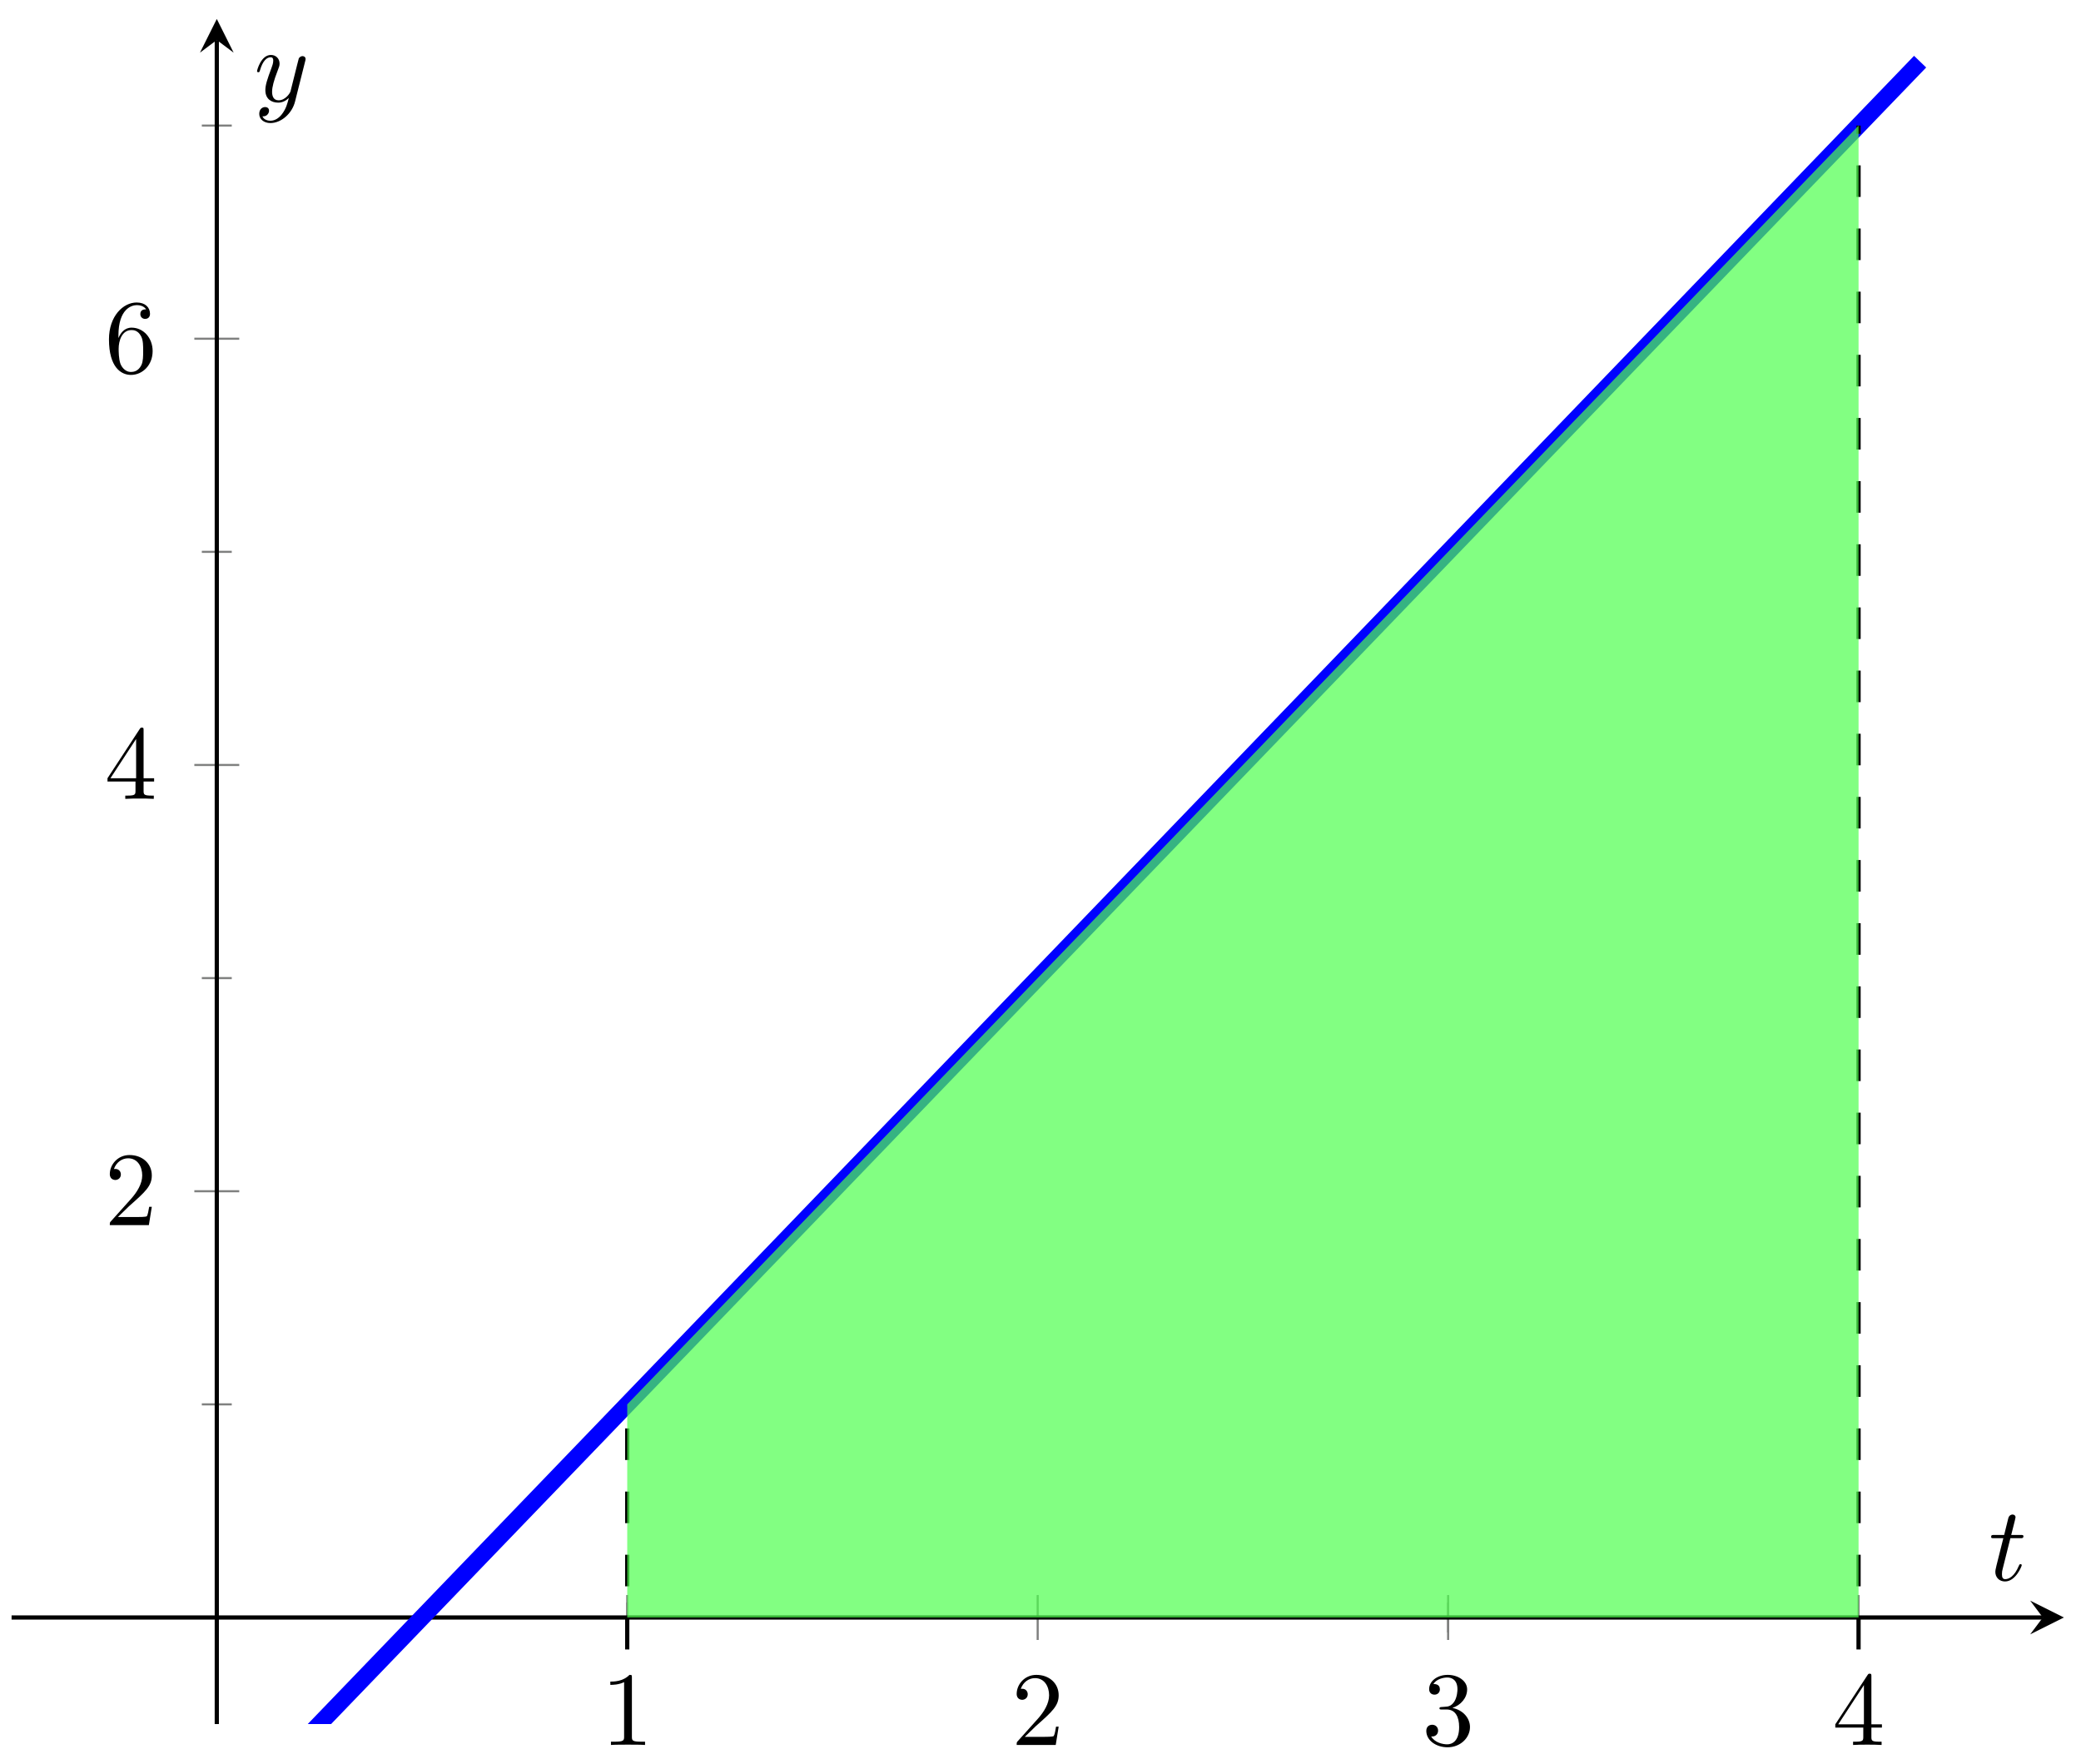 <svg xmlns="http://www.w3.org/2000/svg" xmlns:xlink="http://www.w3.org/1999/xlink" xmlns:inkscape="http://www.inkscape.org/namespaces/inkscape" version="1.1" width="197" height="167" viewBox="0 0 197 167">
<defs>
<path id="font_1_1" d="M.294 .64C.294 .664 .294 .666 .271 .666 .209 .602 .121 .602 .089 .602V.571C.109 .571 .168 .571 .22 .597V.079C.22 .043 .217 .031 .127 .031H.095V0C.13 .003 .217 .003 .257 .003 .297 .003 .384 .003 .419 0V.031H.387C.297 .031 .294 .042 .294 .079V.64Z"/>
<path id="font_1_2" d="M.127 .077 .233 .18C.389 .318 .449 .372 .449 .472 .449 .586 .359 .666 .237 .666 .124 .666 .05 .574 .05 .485 .05 .429 .1 .429 .103 .429 .12 .429 .155 .441 .155 .482 .155 .508 .137 .534 .102 .534 .094 .534 .092 .534 .089 .533 .112 .598 .166 .635 .224 .635 .315 .635 .358 .554 .358 .472 .358 .392 .308 .313 .253 .251L.061 .037C.05 .026 .05 .024 .05 0H.421L.449 .174H.424C.419 .144 .412 .1 .402 .085 .395 .077 .329 .077 .307 .077H.127Z"/>
<path id="font_1_3" d="M.29 .352C.372 .379 .43 .449 .43 .528 .43 .61 .342 .666 .246 .666 .145 .666 .069 .606 .069 .53 .069 .497 .091 .478 .12 .478 .151 .478 .171 .5 .171 .529 .171 .579 .124 .579 .109 .579 .14 .628 .206 .641 .242 .641 .283 .641 .338 .619 .338 .529 .338 .517 .336 .459 .31 .415 .28 .367 .246 .364 .221 .363 .213 .362 .189 .36 .182 .36 .174 .359 .167 .358 .167 .348 .167 .337 .174 .337 .191 .337H.235C.317 .337 .354 .269 .354 .17 .354 .034 .285 .006 .241 .006 .198 .006 .123 .022 .088 .081 .123 .076 .154 .098 .154 .136 .154 .172 .127 .192 .098 .192 .074 .192 .042 .178 .042 .134 .042 .043 .135-.022 .244-.022 .366-.022 .457 .068 .457 .17 .457 .253 .394 .331 .29 .352Z"/>
<path id="font_1_4" d="M.294 .165V.078C.294 .042 .292 .031 .218 .031H.197V0C.238 .003 .29 .003 .332 .003 .374 .003 .427 .003 .468 0V.031H.447C.373 .031 .371 .042 .371 .078V.165H.471V.196H.371V.651C.371 .671 .371 .677 .355 .677 .346 .677 .343 .677 .335 .665L.028 .196V.165H.294M.3 .196H.056L.3 .569V.196Z"/>
<path id="font_1_5" d="M.132 .328V.352C.132 .605 .256 .641 .307 .641 .331 .641 .373 .635 .395 .601 .38 .601 .34 .601 .34 .556 .34 .525 .364 .51 .386 .51 .402 .51 .432 .519 .432 .558 .432 .618 .388 .666 .305 .666 .177 .666 .042 .537 .042 .316 .042 .049 .158-.022 .251-.022 .362-.022 .457 .072 .457 .204 .457 .331 .368 .427 .257 .427 .189 .427 .152 .376 .132 .328M.251 .006C.188 .006 .158 .066 .152 .081 .134 .128 .134 .208 .134 .226 .134 .304 .166 .404 .256 .404 .272 .404 .318 .404 .349 .342 .367 .305 .367 .254 .367 .205 .367 .157 .367 .107 .35 .071 .32 .011 .274 .006 .251 .006Z"/>
<clipPath id="clip_2">
<path transform="matrix(1,0,0,-1,1.096,179.336)" d="M0 16.14H194.274V177.536H0Z"/>
</clipPath>
<path id="font_3_1" d="M.206 .4H.3C.32 .4 .33 .4 .33 .42 .33 .431 .32 .431 .302 .431H.214C.25 .572 .255 .592 .255 .598 .255 .615 .243 .625 .226 .625 .223 .625 .195 .624 .186 .589L.147 .431H.053C.033 .431 .023 .431 .023 .412 .023 .4 .031 .4 .051 .4H.139C.067 .116 .063 .099 .063 .081 .063 .027 .101-.011 .155-.011 .257-.011 .314 .135 .314 .143 .314 .153 .306 .153 .302 .153 .293 .153 .292 .15 .287 .139 .244 .035 .191 .011 .157 .011 .136 .011 .126 .024 .126 .057 .126 .081 .128 .088 .132 .105L.206 .4Z"/>
<path id="font_3_2" d="M.486 .381C.49 .395 .49 .397 .49 .404 .49 .422 .476 .431 .461 .431 .451 .431 .435 .425 .426 .41 .424 .405 .416 .374 .412 .356 .405 .33 .398 .303 .392 .276L.347 .096C.343 .081 .3 .011 .234 .011 .183 .011 .172 .055 .172 .092 .172 .138 .189 .2 .223 .288 .239 .329 .243 .34 .243 .36 .243 .405 .211 .442 .161 .442 .066 .442 .029 .297 .029 .288 .029 .278 .039 .278 .041 .278 .051 .278 .052 .28 .057 .296 .084 .39 .124 .42 .158 .42 .166 .42 .183 .42 .183 .388 .183 .363 .173 .337 .166 .318 .126 .212 .108 .155 .108 .108 .108 .019 .171-.011 .23-.011 .269-.011 .303 .006 .331 .034 .318-.018 .306-.067 .266-.12 .24-.154 .202-.183 .156-.183 .142-.183 .097-.18 .08-.141 .096-.141 .109-.141 .123-.129 .133-.12 .143-.107 .143-.088 .143-.057 .116-.053 .106-.053 .083-.053 .05-.069 .05-.118 .05-.168 .094-.205 .156-.205 .259-.205 .362-.114 .39-.001L.486 .381Z"/>
</defs>
<path transform="matrix(1,0,0,-1,1.096,179.336)" stroke-width=".199" stroke-linecap="butt" stroke-miterlimit="10" stroke-linejoin="miter" fill="none" stroke="#7f807f" d="M58.282 24.809V27.644M135.992 24.809V27.644"/>
<path transform="matrix(1,0,0,-1,1.096,179.336)" stroke-width=".199" stroke-linecap="butt" stroke-miterlimit="10" stroke-linejoin="miter" fill="none" stroke="#7f807f" d="M58.282 24.101V28.353M97.137 24.101V28.353M135.992 24.101V28.353M174.846 24.101V28.353"/>
<path transform="matrix(1,0,0,-1,1.096,179.336)" stroke-width=".199" stroke-linecap="butt" stroke-miterlimit="10" stroke-linejoin="miter" fill="none" stroke="#7f807f" d="M18.01 46.401H20.845M18.01 86.751H20.845M18.01 127.1H20.845M18.01 167.449H20.845"/>
<path transform="matrix(1,0,0,-1,1.096,179.336)" stroke-width=".199" stroke-linecap="butt" stroke-miterlimit="10" stroke-linejoin="miter" fill="none" stroke="#7f807f" d="M17.301 66.576H21.553M17.301 106.925H21.553M17.301 147.274H21.553"/>
<path transform="matrix(1,0,0,-1,1.096,179.336)" stroke-width=".399" stroke-linecap="butt" stroke-miterlimit="10" stroke-linejoin="miter" fill="none" stroke="#000000" d="M0 26.227H192.281"/>
<path transform="matrix(1,0,0,-1,193.387,153.109)" d="M1.993 0-1.196 1.594 0 0-1.196-1.594"/>
<path transform="matrix(1,0,0,-1,1.096,179.336)" stroke-width=".399" stroke-linecap="butt" stroke-miterlimit="10" stroke-linejoin="miter" fill="none" stroke="#000000" d="M19.427 16.14V175.543"/>
<path transform="matrix(0,-1,-1,-0,20.524,3.789)" d="M1.993 0-1.196 1.594 0 0-1.196-1.594"/>
<use data-text="1" xlink:href="#font_1_1" transform="matrix(9.963,0,0,-9.963,56.89,165.175)"/>
<use data-text="2" xlink:href="#font_1_2" transform="matrix(9.963,0,0,-9.963,95.747,165.175)"/>
<use data-text="3" xlink:href="#font_1_3" transform="matrix(9.963,0,0,-9.963,134.604,165.175)"/>
<use data-text="4" xlink:href="#font_1_4" transform="matrix(9.963,0,0,-9.963,173.461,165.175)"/>
<use data-text="2" xlink:href="#font_1_2" transform="matrix(9.963,0,0,-9.963,9.897,115.969)"/>
<use data-text="4" xlink:href="#font_1_4" transform="matrix(9.963,0,0,-9.963,9.897,75.619)"/>
<use data-text="6" xlink:href="#font_1_5" transform="matrix(9.963,0,0,-9.963,9.897,35.269)"/>
<g clip-path="url(#clip_2)">
<path transform="matrix(1,0,0,-1,1.096,179.336)" stroke-width="1.594" stroke-linecap="butt" stroke-miterlimit="10" stroke-linejoin="miter" fill="none" stroke="#0000ff" d="M13.599 0C13.599 0 14.818 1.266 15.287 1.752 15.755 2.239 16.506 3.019 16.974 3.505 17.443 3.991 18.194 4.771 18.662 5.258 19.13 5.744 19.881 6.524 20.35 7.01 20.818 7.496 21.569 8.276 22.037 8.763 22.506 9.249 23.257 10.029 23.725 10.515 24.193 11.001 24.944 11.781 25.412 12.268 25.881 12.754 26.632 13.534 27.1 14.02 27.568 14.506 28.319 15.286 28.788 15.773 29.256 16.259 30.007 17.039 30.475 17.525 30.944 18.012 31.695 18.791 32.163 19.278 32.631 19.764 33.382 20.544 33.851 21.03 34.319 21.517 35.07 22.296 35.538 22.783 36.006 23.269 36.757 24.049 37.226 24.535 37.694 25.022 38.445 25.802 38.913 26.288 39.382 26.774 40.133 27.554 40.601 28.04 41.069 28.527 41.82 29.307 42.289 29.793 42.757 30.279 43.508 31.059 43.976 31.545 44.445 32.032 45.196 32.812 45.664 33.298 46.132 33.784 46.883 34.564 47.351 35.05 47.82 35.537 48.571 36.317 49.039 36.803 49.507 37.289 50.258 38.069 50.727 38.555 51.195 39.042 51.946 39.822 52.414 40.308 52.883 40.794 53.634 41.574 54.102 42.06 54.57 42.547 55.321 43.327 55.79 43.813 56.258 44.299 57.009 45.079 57.477 45.566 57.945 46.052 58.696 46.832 59.165 47.318 59.633 47.804 60.384 48.584 60.852 49.071 61.321 49.557 62.072 50.337 62.54 50.823 63.008 51.309 63.759 52.089 64.228 52.576 64.696 53.062 65.447 53.842 65.915 54.328 66.384 54.814 67.135 55.594 67.603 56.081 68.071 56.567 68.822 57.347 69.29 57.833 69.759 58.32 70.51 59.099 70.978 59.586 71.446 60.072 72.197 60.852 72.666 61.338 73.134 61.825 73.885 62.604 74.353 63.091 74.822 63.577 75.573 64.357 76.041 64.843 76.509 65.33 77.26 66.109 77.729 66.596 78.197 67.082 78.948 67.862 79.416 68.348 79.884 68.835 80.635 69.615 81.104 70.101 81.572 70.587 82.323 71.367 82.791 71.853 83.26 72.34 84.011 73.12 84.479 73.606 84.947 74.092 85.698 74.872 86.167 75.358 86.635 75.845 87.386 76.625 87.854 77.111 88.323 77.597 89.074 78.377 89.542 78.864 90.01 79.35 90.761 80.13 91.229 80.616 91.698 81.102 92.449 81.882 92.917 82.368 93.385 82.855 94.136 83.635 94.605 84.121 95.073 84.607 95.824 85.387 96.292 85.874 96.761 86.36 97.512 87.14 97.98 87.626 98.448 88.112 99.199 88.892 99.668 89.379 100.136 89.865 100.887 90.645 101.355 91.131 101.823 91.617 102.575 92.397 103.043 92.884 103.511 93.37 104.262 94.15 104.73 94.636 105.199 95.123 105.95 95.902 106.418 96.389 106.886 96.875 107.637 97.655 108.106 98.141 108.574 98.627 109.325 99.407 109.793 99.894 110.262 100.38 111.013 101.16 111.481 101.646 111.949 102.133 112.7 102.912 113.168 103.399 113.637 103.885 114.388 104.665 114.856 105.151 115.324 105.638 116.075 106.418 116.544 106.904 117.012 107.39 117.763 108.17 118.231 108.656 118.7 109.143 119.451 109.923 119.919 110.409 120.387 110.895 121.138 111.675 121.607 112.161 122.075 112.648 122.826 113.428 123.294 113.914 123.763 114.4 124.514 115.18 124.982 115.666 125.45 116.153 126.201 116.933 126.669 117.419 127.138 117.905 127.889 118.685 128.357 119.171 128.825 119.658 129.576 120.438 130.045 120.924 130.513 121.41 131.264 122.19 131.732 122.677 132.201 123.163 132.952 123.943 133.42 124.429 133.888 124.915 134.639 125.695 135.108 126.182 135.576 126.668 136.327 127.448 136.795 127.934 137.263 128.42 138.014 129.2 138.483 129.687 138.951 130.173 139.702 130.953 140.17 131.439 140.639 131.925 141.39 132.705 141.858 133.192 142.326 133.678 143.077 134.458 143.546 134.944 144.014 135.43 144.765 136.21 145.233 136.697 145.702 137.183 146.453 137.963 146.921 138.449 147.389 138.936 148.14 139.715 148.608 140.202 149.077 140.688 149.828 141.468 150.296 141.954 150.764 142.441 151.515 143.22 151.984 143.707 152.452 144.193 153.203 144.973 153.671 145.459 154.14 145.946 154.891 146.726 155.359 147.212 155.827 147.698 156.578 148.478 157.047 148.964 157.515 149.451 158.266 150.231 158.734 150.717 159.202 151.203 159.953 151.983 160.422 152.469 160.89 152.956 161.641 153.736 162.109 154.222 162.578 154.708 163.329 155.488 163.797 155.974 164.265 156.461 165.016 157.241 165.485 157.727 165.953 158.213 166.704 158.993 167.172 159.479 167.641 159.966 168.392 160.746 168.86 161.232 169.328 161.718 170.079 162.498 170.547 162.985 171.016 163.471 171.767 164.251 172.235 164.737 172.703 165.223 173.454 166.003 173.923 166.49 174.391 166.976 175.142 167.756 175.61 168.242 176.079 168.728 176.83 169.508 177.298 169.995 177.766 170.481 178.517 171.261 178.986 171.747 179.454 172.233 180.673 173.5 180.673 173.5"/>
<path transform="matrix(1,0,0,-1,1.096,179.336)" stroke-width=".399" stroke-linecap="butt" stroke-dasharray="2.989,2.989" stroke-miterlimit="10" stroke-linejoin="miter" fill="none" stroke="#000000" d="M58.282 23.201V46.401"/>
<path transform="matrix(1,0,0,-1,1.096,179.336)" stroke-width=".399" stroke-linecap="butt" stroke-dasharray="2.989,2.989" stroke-miterlimit="10" stroke-linejoin="miter" fill="none" stroke="#000000" d="M174.846 23.201V167.449"/>
<path transform="matrix(1,0,0,-1,1.096,179.336)" d="M58.282 26.227V46.401L77.709 66.576 97.137 86.751 116.564 106.925 135.992 127.1 155.419 147.274 174.846 167.449V26.227Z" fill="#4dff4d" fill-opacity=".7"/>
</g>
<use data-text="t" xlink:href="#font_3_1" transform="matrix(9.963,0,0,-9.963,188.262,149.589)"/>
<use data-text="y" xlink:href="#font_3_2" transform="matrix(9.963,0,0,-9.963,24.044,9.606)"/>
</svg>
